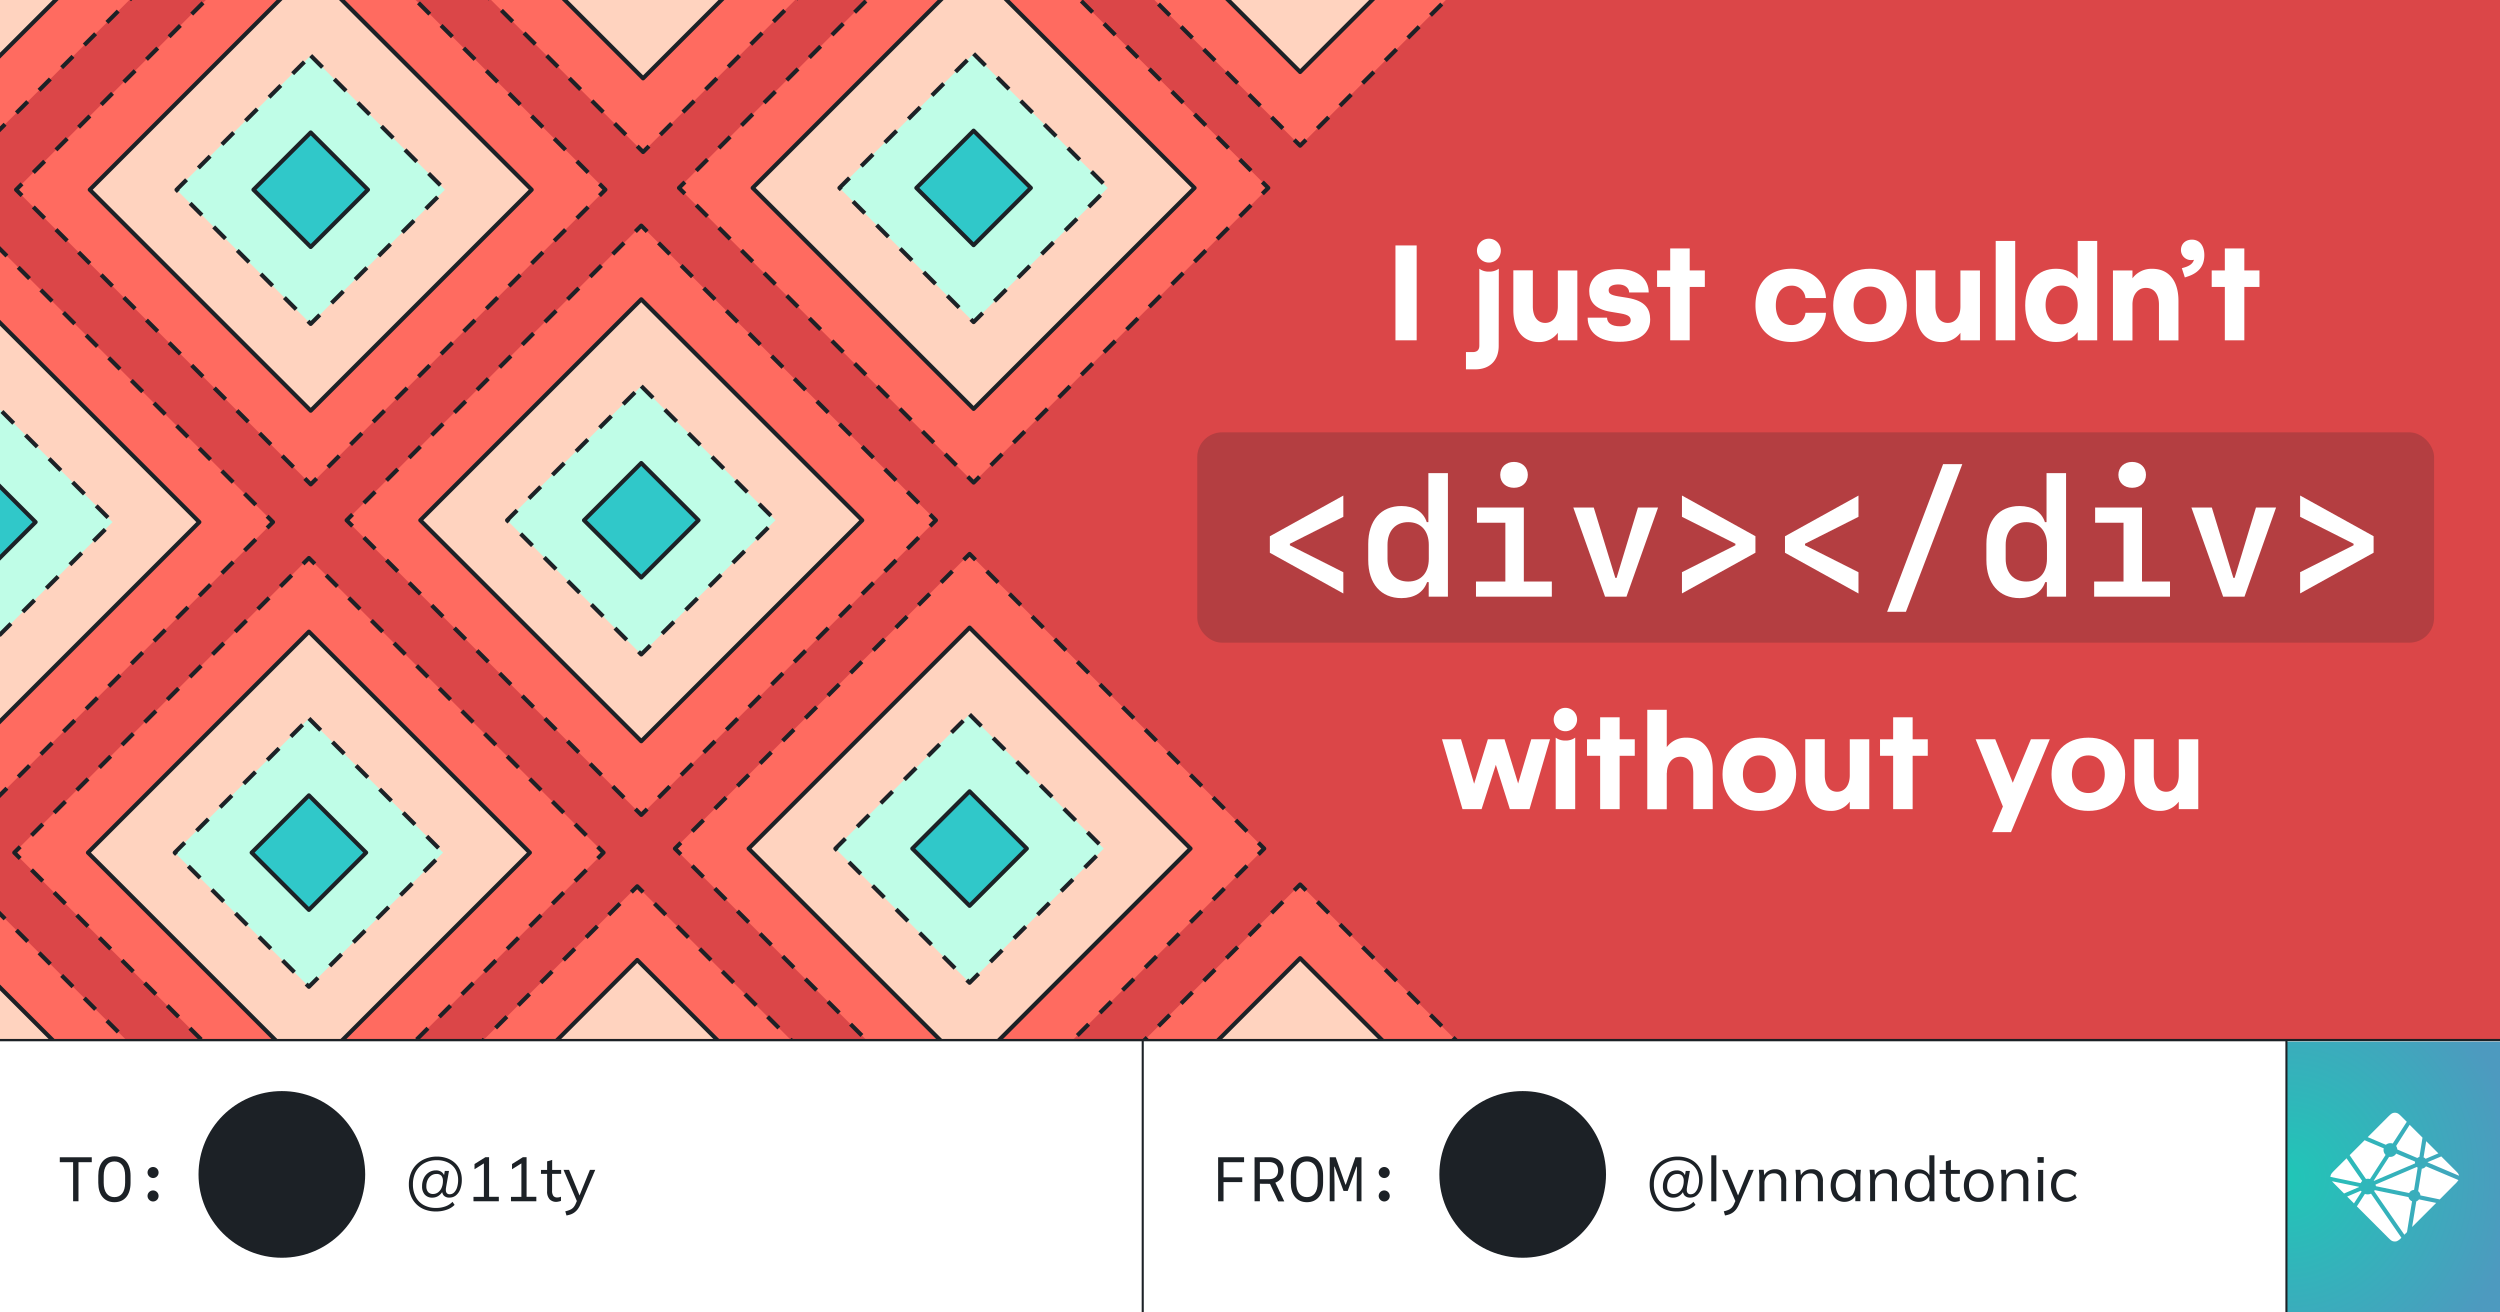 <svg xmlns="http://www.w3.org/2000/svg" xmlns:xlink="http://www.w3.org/1999/xlink" width="1200" height="630" viewBox="0 0 1200 630"><defs><clipPath id="a"><rect x="-1220" width="1200" height="498.72" fill="none"/></clipPath><clipPath id="b"><rect width="1200" height="498.72" fill="none"/></clipPath><radialGradient id="c" cx="1097.44" cy="565" r="111.35" gradientUnits="userSpaceOnUse"><stop offset="0" stop-color="#20c6b7"/><stop offset="1" stop-color="#4d9abf"/></radialGradient></defs><rect x="-2510.07" y="-89.85" width="6221.73" height="2273.11" fill="#a6a6a6"/><rect width="1200" height="498.72" fill="#db4648"/><g clip-path="url(#a)"><polygon points="-49.04 176.12 -15.52 156.76 18.01 176.12 -15.52 195.47 -49.04 176.12" fill="#ffdd73" stroke="#1c2126" stroke-linejoin="round" stroke-width="2"/><polygon points="18.01 176.12 18.01 214.83 -15.52 234.19 -15.52 195.47 18.01 176.12" fill="#b7790b" stroke="#1c2126" stroke-linejoin="round" stroke-width="2"/><polygon points="-49.04 60.09 -15.52 40.74 18.01 60.09 -15.52 79.45 -49.04 60.09" fill="#ffdd73" stroke="#1c2126" stroke-linejoin="round" stroke-width="2"/><polygon points="18.01 60.09 18.01 98.81 -15.52 118.16 -15.52 79.45 18.01 60.09" fill="#b7790b" stroke="#1c2126" stroke-linejoin="round" stroke-width="2"/><polygon points="18.01 -55.93 18.01 -17.21 -15.52 2.14 -15.52 -36.57 18.01 -55.93" fill="#b7790b" stroke="#1c2126" stroke-linejoin="round" stroke-width="2"/><polygon points="-49.04 291.91 -15.52 272.55 18.01 291.91 -15.52 311.26 -49.04 291.91" fill="#ffdd73" stroke="#1c2126" stroke-linejoin="round" stroke-width="2"/><polygon points="18.01 291.91 18.01 330.62 -15.52 349.98 -15.52 311.26 18.01 291.91" fill="#b7790b" stroke="#1c2126" stroke-linejoin="round" stroke-width="2"/><polygon points="-49.04 407.7 -15.52 388.34 18.01 407.7 -15.52 427.06 -49.04 407.7" fill="#ffdd73" stroke="#1c2126" stroke-linejoin="round" stroke-width="2"/><polygon points="18.01 407.7 18.01 446.41 -15.52 465.77 -15.52 427.06 18.01 407.7" fill="#b7790b" stroke="#1c2126" stroke-linejoin="round" stroke-width="2"/></g><g clip-path="url(#b)"><rect x="208.68" y="-168.46" width="200" height="200" transform="translate(138.82 198.22) rotate(-45)" fill="#ff6b60"/><polyline points="311.51 70.14 308.68 72.96 305.85 70.14" fill="none" stroke="#1c2126" stroke-linejoin="round" stroke-width="2"/><line x1="300.42" y1="64.7" x2="172.8" y2="-62.91" fill="none" stroke="#1c2126" stroke-linejoin="round" stroke-width="2" stroke-dasharray="7.68 7.68"/><line x1="441.84" y1="-60.2" x2="314.22" y2="67.42" fill="none" stroke="#1c2126" stroke-linejoin="round" stroke-width="2" stroke-dasharray="7.68 7.68"/><rect x="233.69" y="-143.45" width="149.98" height="149.98" transform="translate(42 -238.32) rotate(45)" fill="#ffd3bf" stroke="#1c2126" stroke-linejoin="round" stroke-width="2"/><rect x="367.34" y="-9.8" width="200" height="200" transform="translate(73.1 356.88) rotate(-45)" fill="#ff6b60"/><polyline points="470.17 228.79 467.34 231.62 464.51 228.79" fill="none" stroke="#1c2126" stroke-linejoin="round" stroke-width="2"/><line x1="459.08" y1="223.36" x2="331.46" y2="95.74" fill="none" stroke="#1c2126" stroke-linejoin="round" stroke-width="2" stroke-dasharray="7.68 7.68"/><polyline points="328.75 93.03 325.92 90.2 328.75 87.37" fill="none" stroke="#1c2126" stroke-linejoin="round" stroke-width="2"/><line x1="334.18" y1="81.94" x2="461.79" y2="-45.68" fill="none" stroke="#1c2126" stroke-linejoin="round" stroke-width="2" stroke-dasharray="7.68 7.68"/><line x1="475.6" y1="-42.96" x2="603.22" y2="84.66" fill="none" stroke="#1c2126" stroke-linejoin="round" stroke-width="2" stroke-dasharray="7.68 7.68"/><polyline points="605.93 87.37 608.76 90.2 605.93 93.03" fill="none" stroke="#1c2126" stroke-linejoin="round" stroke-width="2"/><line x1="600.5" y1="98.46" x2="472.88" y2="226.08" fill="none" stroke="#1c2126" stroke-linejoin="round" stroke-width="2" stroke-dasharray="7.68 7.68"/><rect x="392.35" y="15.21" width="149.98" height="149.98" transform="translate(200.66 -304.04) rotate(45)" fill="#ffd3bf" stroke="#1c2126" stroke-linejoin="round" stroke-width="2"/><rect x="421.8" y="44.66" width="91.07" height="91.07" transform="translate(200.66 -304.04) rotate(45)" fill="#bffde7" stroke="#1c2126" stroke-linejoin="round" stroke-width="2" stroke-dasharray="8"/><rect x="447.91" y="70.78" width="38.85" height="38.85" transform="translate(200.66 -304.04) rotate(45)" fill="#30c8c9" stroke="#1c2126" stroke-linejoin="round" stroke-width="2"/><rect x="524.06" y="-171.5" width="200" height="200" transform="translate(233.34 420.34) rotate(-45)" fill="#ff6b60"/><polyline points="626.89 67.1 624.06 69.92 621.23 67.1" fill="none" stroke="#1c2126" stroke-linejoin="round" stroke-width="2"/><line x1="615.8" y1="61.67" x2="488.18" y2="-65.95" fill="none" stroke="#1c2126" stroke-linejoin="round" stroke-width="2" stroke-dasharray="7.68 7.68"/><line x1="757.22" y1="-63.24" x2="629.6" y2="64.38" fill="none" stroke="#1c2126" stroke-linejoin="round" stroke-width="2" stroke-dasharray="7.68 7.68"/><rect x="549.07" y="-146.49" width="149.98" height="149.98" transform="translate(132.23 -462.22) rotate(45)" fill="#ffd3bf" stroke="#1c2126" stroke-linejoin="round" stroke-width="2"/><rect x="49.15" y="-8.93" width="200" height="200" transform="translate(-20.71 132.14) rotate(-45)" fill="#ff6b60"/><polyline points="151.98 229.66 149.15 232.49 146.32 229.66" fill="none" stroke="#1c2126" stroke-linejoin="round" stroke-width="2"/><line x1="140.89" y1="224.23" x2="13.27" y2="96.62" fill="none" stroke="#1c2126" stroke-linejoin="round" stroke-width="2" stroke-dasharray="7.68 7.68"/><polyline points="10.56 93.9 7.73 91.07 10.56 88.24" fill="none" stroke="#1c2126" stroke-linejoin="round" stroke-width="2"/><line x1="15.99" y1="82.81" x2="143.61" y2="-44.81" fill="none" stroke="#1c2126" stroke-linejoin="round" stroke-width="2" stroke-dasharray="7.68 7.68"/><line x1="157.41" y1="-42.09" x2="285.03" y2="85.53" fill="none" stroke="#1c2126" stroke-linejoin="round" stroke-width="2" stroke-dasharray="7.68 7.68"/><polyline points="287.74 88.24 290.57 91.07 287.74 93.9" fill="none" stroke="#1c2126" stroke-linejoin="round" stroke-width="2"/><line x1="282.31" y1="99.33" x2="154.69" y2="226.95" fill="none" stroke="#1c2126" stroke-linejoin="round" stroke-width="2" stroke-dasharray="7.68 7.68"/><rect x="74.16" y="16.08" width="149.98" height="149.98" transform="translate(108.08 -78.79) rotate(45)" fill="#ffd3bf" stroke="#1c2126" stroke-linejoin="round" stroke-width="2"/><rect x="103.61" y="45.54" width="91.07" height="91.07" transform="translate(108.08 -78.79) rotate(45)" fill="#bffde7" stroke="#1c2126" stroke-linejoin="round" stroke-width="2" stroke-dasharray="8"/><rect x="129.72" y="71.65" width="38.85" height="38.85" transform="translate(108.08 -78.79) rotate(45)" fill="#30c8c9" stroke="#1c2126" stroke-linejoin="round" stroke-width="2"/><rect x="-111.25" y="-168.09" width="200" height="200" transform="translate(44.85 -27.9) rotate(-45)" fill="#ff6b60"/><line x1="121.91" y1="-59.84" x2="-5.71" y2="67.78" fill="none" stroke="#1c2126" stroke-linejoin="round" stroke-width="2" stroke-dasharray="7.68 7.68"/><rect x="-86.24" y="-143.08" width="149.98" height="149.98" transform="translate(-51.45 -11.99) rotate(45)" fill="#ffd3bf" stroke="#1c2126" stroke-linejoin="round" stroke-width="2"/><rect x="207.81" y="149.73" width="200" height="200" transform="translate(-86.43 290.8) rotate(-45)" fill="#ff6b60"/><polyline points="310.64 388.32 307.81 391.15 304.98 388.32" fill="none" stroke="#1c2126" stroke-linejoin="round" stroke-width="2"/><line x1="299.55" y1="382.89" x2="171.93" y2="255.27" fill="none" stroke="#1c2126" stroke-linejoin="round" stroke-width="2" stroke-dasharray="7.68 7.68"/><polyline points="169.22 252.56 166.39 249.73 169.22 246.9" fill="none" stroke="#1c2126" stroke-linejoin="round" stroke-width="2"/><line x1="174.65" y1="241.47" x2="302.26" y2="113.85" fill="none" stroke="#1c2126" stroke-linejoin="round" stroke-width="2" stroke-dasharray="7.68 7.68"/><polyline points="304.98 111.14 307.81 108.31 310.64 111.14" fill="none" stroke="#1c2126" stroke-linejoin="round" stroke-width="2"/><line x1="316.07" y1="116.57" x2="443.69" y2="244.19" fill="none" stroke="#1c2126" stroke-linejoin="round" stroke-width="2" stroke-dasharray="7.68 7.68"/><polyline points="446.4 246.9 449.23 249.73 446.4 252.56" fill="none" stroke="#1c2126" stroke-linejoin="round" stroke-width="2"/><line x1="440.97" y1="257.99" x2="313.35" y2="385.61" fill="none" stroke="#1c2126" stroke-linejoin="round" stroke-width="2" stroke-dasharray="7.68 7.68"/><rect x="232.82" y="174.74" width="149.98" height="149.98" transform="translate(266.74 -144.51) rotate(45)" fill="#ffd3bf" stroke="#1c2126" stroke-linejoin="round" stroke-width="2"/><rect x="262.27" y="204.19" width="91.07" height="91.07" transform="translate(266.74 -144.51) rotate(45)" fill="#bffde7" stroke="#1c2126" stroke-linejoin="round" stroke-width="2" stroke-dasharray="8"/><rect x="288.38" y="230.31" width="38.85" height="38.85" transform="translate(266.74 -144.51) rotate(45)" fill="#30c8c9" stroke="#1c2126" stroke-linejoin="round" stroke-width="2"/><rect x="365.4" y="307.32" width="200" height="200" transform="translate(-151.71 448.39) rotate(-45)" fill="#ff6b60"/><polyline points="468.23 545.91 465.4 548.74 462.57 545.91" fill="none" stroke="#1c2126" stroke-linejoin="round" stroke-width="2"/><line x1="457.14" y1="540.48" x2="329.52" y2="412.87" fill="none" stroke="#1c2126" stroke-linejoin="round" stroke-width="2" stroke-dasharray="7.68 7.68"/><polyline points="326.81 410.15 323.98 407.32 326.81 404.49" fill="none" stroke="#1c2126" stroke-linejoin="round" stroke-width="2"/><line x1="332.24" y1="399.06" x2="459.86" y2="271.44" fill="none" stroke="#1c2126" stroke-linejoin="round" stroke-width="2" stroke-dasharray="7.68 7.68"/><polyline points="462.57 268.73 465.4 265.9 468.23 268.73" fill="none" stroke="#1c2126" stroke-linejoin="round" stroke-width="2"/><line x1="473.66" y1="274.16" x2="601.28" y2="401.78" fill="none" stroke="#1c2126" stroke-linejoin="round" stroke-width="2" stroke-dasharray="7.68 7.68"/><polyline points="603.99 404.49 606.82 407.32 603.99 410.15" fill="none" stroke="#1c2126" stroke-linejoin="round" stroke-width="2"/><line x1="598.56" y1="415.58" x2="470.94" y2="543.2" fill="none" stroke="#1c2126" stroke-linejoin="round" stroke-width="2" stroke-dasharray="7.68 7.68"/><rect x="390.41" y="332.33" width="149.98" height="149.98" transform="translate(424.33 -209.79) rotate(45)" fill="#ffd3bf" stroke="#1c2126" stroke-linejoin="round" stroke-width="2"/><rect x="419.86" y="361.79" width="91.07" height="91.07" transform="translate(424.33 -209.79) rotate(45)" fill="#bffde7" stroke="#1c2126" stroke-linejoin="round" stroke-width="2" stroke-dasharray="8"/><rect x="445.97" y="387.9" width="38.85" height="38.85" transform="translate(424.33 -209.79) rotate(45)" fill="#30c8c9" stroke="#1c2126" stroke-linejoin="round" stroke-width="2"/><rect x="524.06" y="465.98" width="200" height="200" transform="translate(-217.43 607.05) rotate(-45)" fill="#ff6b60"/><line x1="615.8" y1="699.14" x2="488.18" y2="571.53" fill="none" stroke="#1c2126" stroke-linejoin="round" stroke-width="2" stroke-dasharray="7.68 7.68"/><polyline points="485.47 568.81 482.64 565.98 485.47 563.15" fill="none" stroke="#1c2126" stroke-linejoin="round" stroke-width="2"/><line x1="490.9" y1="557.72" x2="618.52" y2="430.1" fill="none" stroke="#1c2126" stroke-linejoin="round" stroke-width="2" stroke-dasharray="7.68 7.68"/><polyline points="621.23 427.39 624.06 424.56 626.89 427.39" fill="none" stroke="#1c2126" stroke-linejoin="round" stroke-width="2"/><line x1="632.32" y1="432.82" x2="759.94" y2="560.44" fill="none" stroke="#1c2126" stroke-linejoin="round" stroke-width="2" stroke-dasharray="7.68 7.68"/><polyline points="762.65 563.15 765.48 565.98 762.65 568.81" fill="none" stroke="#1c2126" stroke-linejoin="round" stroke-width="2"/><line x1="757.22" y1="574.24" x2="629.6" y2="701.86" fill="none" stroke="#1c2126" stroke-linejoin="round" stroke-width="2" stroke-dasharray="7.68 7.68"/><rect x="549.07" y="490.99" width="149.98" height="149.98" transform="translate(582.99 -275.5) rotate(45)" fill="#ffd3bf" stroke="#1c2126" stroke-linejoin="round" stroke-width="2"/><rect x="578.52" y="520.45" width="91.07" height="91.07" transform="translate(582.99 -275.5) rotate(45)" fill="#bffde7" stroke="#1c2126" stroke-linejoin="round" stroke-width="2" stroke-dasharray="8"/><rect x="604.63" y="546.56" width="38.85" height="38.85" transform="translate(582.99 -275.5) rotate(45)" fill="#30c8c9" stroke="#1c2126" stroke-linejoin="round" stroke-width="2"/><rect x="-110.38" y="150.6" width="200" height="200" transform="translate(-180.24 66.06) rotate(-45)" fill="#ff6b60"/><line x1="-2.12" y1="117.44" x2="125.5" y2="245.06" fill="none" stroke="#1c2126" stroke-linejoin="round" stroke-width="2" stroke-dasharray="7.68 7.68"/><polyline points="128.21 247.77 131.04 250.6 128.21 253.43" fill="none" stroke="#1c2126" stroke-linejoin="round" stroke-width="2"/><line x1="122.78" y1="258.86" x2="-4.84" y2="386.48" fill="none" stroke="#1c2126" stroke-linejoin="round" stroke-width="2" stroke-dasharray="7.68 7.68"/><rect x="-85.37" y="175.61" width="149.98" height="149.98" transform="translate(174.16 80.74) rotate(45)" fill="#ffd3bf" stroke="#1c2126" stroke-linejoin="round" stroke-width="2"/><rect x="-55.92" y="205.07" width="91.07" height="91.07" transform="translate(174.16 80.74) rotate(45)" fill="#bffde7" stroke="#1c2126" stroke-linejoin="round" stroke-width="2" stroke-dasharray="8"/><rect x="-29.81" y="231.18" width="38.85" height="38.85" transform="translate(174.16 80.74) rotate(45)" fill="#30c8c9" stroke="#1c2126" stroke-linejoin="round" stroke-width="2"/><rect x="48.28" y="309.26" width="200" height="200" transform="translate(-245.96 224.72) rotate(-45)" fill="#ff6b60"/><polyline points="151.11 547.85 148.28 550.68 145.45 547.85" fill="none" stroke="#1c2126" stroke-linejoin="round" stroke-width="2"/><line x1="140.02" y1="542.42" x2="12.4" y2="414.8" fill="none" stroke="#1c2126" stroke-linejoin="round" stroke-width="2" stroke-dasharray="7.68 7.68"/><polyline points="9.69 412.09 6.86 409.26 9.69 406.43" fill="none" stroke="#1c2126" stroke-linejoin="round" stroke-width="2"/><line x1="15.12" y1="401" x2="142.73" y2="273.38" fill="none" stroke="#1c2126" stroke-linejoin="round" stroke-width="2" stroke-dasharray="7.68 7.68"/><polyline points="145.45 270.67 148.28 267.84 151.11 270.67" fill="none" stroke="#1c2126" stroke-linejoin="round" stroke-width="2"/><line x1="156.54" y1="276.1" x2="284.16" y2="403.72" fill="none" stroke="#1c2126" stroke-linejoin="round" stroke-width="2" stroke-dasharray="7.68 7.68"/><polyline points="286.87 406.43 289.7 409.26 286.87 412.09" fill="none" stroke="#1c2126" stroke-linejoin="round" stroke-width="2"/><line x1="281.44" y1="417.52" x2="153.82" y2="545.14" fill="none" stroke="#1c2126" stroke-linejoin="round" stroke-width="2" stroke-dasharray="7.68 7.68"/><rect x="73.29" y="334.27" width="149.98" height="149.98" transform="translate(332.82 15.02) rotate(45)" fill="#ffd3bf" stroke="#1c2126" stroke-linejoin="round" stroke-width="2"/><rect x="102.74" y="363.72" width="91.07" height="91.07" transform="translate(332.82 15.02) rotate(45)" fill="#bffde7" stroke="#1c2126" stroke-linejoin="round" stroke-width="2" stroke-dasharray="8"/><rect x="128.85" y="389.84" width="38.85" height="38.85" transform="translate(332.82 15.02) rotate(45)" fill="#30c8c9" stroke="#1c2126" stroke-linejoin="round" stroke-width="2"/><rect x="-111.25" y="468.79" width="200" height="200" transform="translate(-405.49 158.64) rotate(-45)" fill="#ff6b60"/><line x1="-2.99" y1="435.63" x2="124.63" y2="563.25" fill="none" stroke="#1c2126" stroke-linejoin="round" stroke-width="2" stroke-dasharray="7.68 7.68"/><polyline points="127.34 565.96 130.17 568.79 127.34 571.62" fill="none" stroke="#1c2126" stroke-linejoin="round" stroke-width="2"/><line x1="121.91" y1="577.05" x2="-5.71" y2="704.67" fill="none" stroke="#1c2126" stroke-linejoin="round" stroke-width="2" stroke-dasharray="7.68 7.68"/><rect x="-86.24" y="493.8" width="149.98" height="149.98" transform="translate(398.9 174.55) rotate(45)" fill="#ffd3bf" stroke="#1c2126" stroke-linejoin="round" stroke-width="2"/><rect x="-56.79" y="523.25" width="91.07" height="91.07" transform="translate(398.9 174.55) rotate(45)" fill="#bffde7" stroke="#1c2126" stroke-linejoin="round" stroke-width="2" stroke-dasharray="8"/><rect x="-30.68" y="549.37" width="38.85" height="38.85" transform="translate(398.9 174.55) rotate(45)" fill="#30c8c9" stroke="#1c2126" stroke-linejoin="round" stroke-width="2"/><rect x="205.87" y="466.85" width="200" height="200" transform="translate(-311.24 382.31) rotate(-45)" fill="#ff6b60"/><line x1="297.61" y1="700.01" x2="169.99" y2="572.4" fill="none" stroke="#1c2126" stroke-linejoin="round" stroke-width="2" stroke-dasharray="7.68 7.68"/><polyline points="167.28 569.68 164.45 566.85 167.28 564.02" fill="none" stroke="#1c2126" stroke-linejoin="round" stroke-width="2"/><line x1="172.71" y1="558.59" x2="300.33" y2="430.97" fill="none" stroke="#1c2126" stroke-linejoin="round" stroke-width="2" stroke-dasharray="7.68 7.68"/><polyline points="303.04 428.26 305.87 425.43 308.7 428.26" fill="none" stroke="#1c2126" stroke-linejoin="round" stroke-width="2"/><line x1="314.13" y1="433.69" x2="441.75" y2="561.31" fill="none" stroke="#1c2126" stroke-linejoin="round" stroke-width="2" stroke-dasharray="7.68 7.68"/><polyline points="444.46 564.02 447.29 566.85 444.46 569.68" fill="none" stroke="#1c2126" stroke-linejoin="round" stroke-width="2"/><line x1="439.03" y1="575.11" x2="311.41" y2="702.73" fill="none" stroke="#1c2126" stroke-linejoin="round" stroke-width="2" stroke-dasharray="7.68 7.68"/><rect x="230.88" y="491.86" width="149.98" height="149.98" transform="translate(490.41 -50.26) rotate(45)" fill="#ffd3bf" stroke="#1c2126" stroke-linejoin="round" stroke-width="2"/><rect x="260.33" y="521.32" width="91.07" height="91.07" transform="translate(490.41 -50.26) rotate(45)" fill="#bffde7" stroke="#1c2126" stroke-linejoin="round" stroke-width="2" stroke-dasharray="8"/><rect x="286.44" y="547.43" width="38.85" height="38.85" transform="translate(490.41 -50.26) rotate(45)" fill="#30c8c9" stroke="#1c2126" stroke-linejoin="round" stroke-width="2"/><rect x="364.53" y="625.51" width="200" height="200" transform="translate(-376.96 540.97) rotate(-45)" fill="#ff6b60"/><line x1="331.37" y1="717.25" x2="458.99" y2="589.63" fill="none" stroke="#1c2126" stroke-linejoin="round" stroke-width="2" stroke-dasharray="7.68 7.68"/><polyline points="461.7 586.92 464.53 584.09 467.36 586.92" fill="none" stroke="#1c2126" stroke-linejoin="round" stroke-width="2"/><line x1="472.79" y1="592.35" x2="600.41" y2="719.97" fill="none" stroke="#1c2126" stroke-linejoin="round" stroke-width="2" stroke-dasharray="7.68 7.68"/><rect x="389.54" y="650.52" width="149.98" height="149.98" transform="translate(649.07 -115.97) rotate(45)" fill="#ffd3bf" stroke="#1c2126" stroke-linejoin="round" stroke-width="2"/><rect x="46.34" y="626.38" width="200" height="200" transform="translate(-470.77 316.23) rotate(-45)" fill="#ff6b60"/><line x1="13.18" y1="718.12" x2="140.8" y2="590.5" fill="none" stroke="#1c2126" stroke-linejoin="round" stroke-width="2" stroke-dasharray="7.68 7.68"/><polyline points="143.51 587.79 146.34 584.96 149.17 587.79" fill="none" stroke="#1c2126" stroke-linejoin="round" stroke-width="2"/><line x1="154.6" y1="593.22" x2="282.22" y2="720.84" fill="none" stroke="#1c2126" stroke-linejoin="round" stroke-width="2" stroke-dasharray="7.68 7.68"/><rect x="71.35" y="651.39" width="149.98" height="149.98" transform="translate(556.49 109.27) rotate(45)" fill="#ffd3bf" stroke="#1c2126" stroke-linejoin="round" stroke-width="2"/><rect x="683.89" y="625.82" width="200" height="200" transform="translate(-283.63 766.88) rotate(-45)" fill="#ff6b60"/><line x1="650.73" y1="717.56" x2="778.35" y2="589.94" fill="none" stroke="#1c2126" stroke-linejoin="round" stroke-width="2" stroke-dasharray="7.68 7.68"/><polyline points="781.07 587.22 783.89 584.39 786.72 587.22" fill="none" stroke="#1c2126" stroke-linejoin="round" stroke-width="2"/><line x1="792.15" y1="592.65" x2="919.77" y2="720.27" fill="none" stroke="#1c2126" stroke-linejoin="round" stroke-width="2" stroke-dasharray="7.68 7.68"/><rect x="708.9" y="650.83" width="149.98" height="149.98" transform="translate(742.83 -341.71) rotate(45)" fill="#ffd3bf" stroke="#1c2126" stroke-linejoin="round" stroke-width="2"/></g><path d="M680,117.81v45.54H669.82V117.81Z" fill="#fff"/><path d="M710.08,129a7.56,7.56,0,0,0,4.62,1.38,7.94,7.94,0,0,0,4.74-1.38l-.06,37c0,7-4.26,11.28-11.22,11.28h-4.5V169h3.24c2.16,0,3.18-1.08,3.18-3.12Zm10.32-8.7a5.73,5.73,0,1,1-11.46,0,5.73,5.73,0,1,1,11.46,0Z" fill="#fff"/><path d="M757.12,129.81v33.54h-9.36v-3.6a11,11,0,0,1-9.18,4.44c-7.38,0-12.18-5.52-12.18-15.42v-19h9.36V147c0,5.1,2.34,8,5.94,8s6.06-3.06,6.06-7.92V129.81Z" fill="#fff"/><path d="M791.38,140.37H782c-.06-2.16-2-3.84-5.16-3.84s-4.68,1.14-4.68,2.7.72,2.34,4.5,3l4.5.72c8.64,1.44,10.92,5.34,10.92,10.44,0,6.54-5.22,10.68-14.7,10.68-10.2,0-15.3-4.86-15.3-11.58h9.3c.06,2.46,2,4.14,6.36,4.14,3.3,0,5-1.14,5-2.82s-1-2.7-4.86-3.36l-4.68-.78c-7.92-1.26-10.38-5.22-10.38-10,0-5.94,4.86-10.5,14.16-10.5S791.38,134,791.38,140.37Z" fill="#fff"/><path d="M818.32,137.73h-7.26v25.62H801.7V137.73h-6.3v-7.92h6.3V119.25h9.36v10.56h7.26Z" fill="#fff"/><path d="M876.46,143.07h-9.84a6.46,6.46,0,0,0-6.72-5.94c-4.44,0-7.5,3.42-7.5,9.48s3.06,9.42,7.5,9.42a6.45,6.45,0,0,0,6.72-5.88h9.84c-.25,7.8-6.9,14-16.56,14-10.8,0-17.28-7-17.28-17.58S849.1,129,859.9,129C869.56,129,876.21,135.21,876.46,143.07Z" fill="#fff"/><path d="M915.28,146.61c0,10-6.42,17.58-17.64,17.58s-17.7-7.56-17.7-17.58S886.36,129,897.64,129,915.28,136.59,915.28,146.61Zm-25.56,0c0,5.52,3.06,9.06,7.92,9.06s7.86-3.54,7.86-9.06-3-9.06-7.86-9.06S889.72,141.09,889.72,146.61Z" fill="#fff"/><path d="M950.38,129.81v33.54H941v-3.6a11,11,0,0,1-9.18,4.44c-7.38,0-12.18-5.52-12.18-15.42v-19H929V147c0,5.1,2.34,8,5.94,8S941,152,941,147.09V129.81Z" fill="#fff"/><path d="M967.3,115.65v47.7h-9.36v-47.7Z" fill="#fff"/><path d="M1006.66,115.65v47.7H997.3v-4c-2.22,3-5.7,4.8-10.38,4.8-8.7,0-14.82-6.24-14.82-17.58S978.22,129,986.92,129c4.68,0,8.16,1.8,10.38,4.74V115.65Zm-9.36,30.72c0-5.94-3.12-9.3-7.68-9.3s-7.74,3.42-7.74,9.3,3.24,9.3,7.74,9.3S997.3,152.31,997.3,146.37Z" fill="#fff"/><path d="M1045.66,144.39v19h-9.36V146.19c0-5.16-2.46-8-6.24-8s-6.48,3.12-6.48,8v17.22h-9.36V129.81h9.36v3.78a11.34,11.34,0,0,1,9.54-4.56C1040.74,129,1045.66,134.49,1045.66,144.39Z" fill="#fff"/><path d="M1058.08,122.49c0,4.86-2.46,8.46-8.1,10.26l-1.26.42-1.44-4.44,1.26-.36c2.64-.78,4-1.92,4.56-3.66a6.65,6.65,0,0,1-1.14.12,4.82,4.82,0,0,1-5.1-4.8c0-2.88,2.1-5,5.28-5C1055.86,115.05,1058.08,118,1058.08,122.49Z" fill="#fff"/><path d="M1084.54,137.73h-7.26v25.62h-9.36V137.73h-6.3v-7.92h6.3V119.25h9.36v10.56h7.26Z" fill="#fff"/><rect x="574.68" y="207.52" width="593.68" height="100.97" rx="11.89" fill="#1c2126" opacity="0.2"/><path d="M619.14,261v.74l25.66,12.93v10.2l-35.27-19.54v-7.93l35.27-19.53v10.2Z" fill="#fff"/><path d="M656.75,268.79v-7.62c0-11.36,6.1-18.28,15.9-18.28,6.17,0,10.59,2.78,12.19,7.74h.78V227.11H695v59.3h-9.22v-7H685c-1.8,5-6.14,7.69-12.35,7.69C662.85,287.07,656.75,280.2,656.75,268.79Zm29.07-.55v-6.68c0-6.75-3.79-10.93-9.89-10.93S666,254.85,666,261.56v6.68c0,6.72,3.79,10.9,9.92,10.9S685.82,275,685.82,268.24Z" fill="#fff"/><path d="M708.47,286.41v-7.27h14.1V250.9H708.94v-7.27h22.5v35.51h13.44v7.27Zm11.64-58.48c0-3.67,2.74-6.21,6.6-6.21s6.65,2.54,6.65,6.21-2.74,6.21-6.65,6.21S720.11,231.6,720.11,227.93Z" fill="#fff"/><path d="M765,243.63l10.35,33.75h.62l10.24-33.75h9.65l-15.16,42.78H770.43l-15.24-42.78Z" fill="#fff"/><path d="M807.34,237.85l35.27,19.53v7.93l-35.27,19.54v-10.2L833,261.72V261l-25.66-12.93Z" fill="#fff"/><path d="M866.4,261v.74l25.67,12.93v10.2l-35.28-19.54v-7.93l35.28-19.53v10.2Z" fill="#fff"/><path d="M905.82,293.67l26.87-70.9h9.22l-27.07,70.9Z" fill="#fff"/><path d="M953.47,268.79v-7.62c0-11.36,6.1-18.28,15.9-18.28,6.17,0,10.59,2.78,12.19,7.74h.78V227.11h9.37v59.3H982.5v-7h-.79c-1.79,5-6.13,7.69-12.34,7.69C959.57,287.07,953.47,280.2,953.47,268.79Zm29.07-.55v-6.68c0-6.75-3.79-10.93-9.89-10.93s-9.92,4.22-9.92,10.93v6.68c0,6.72,3.79,10.9,9.92,10.9S982.54,275,982.54,268.24Z" fill="#fff"/><path d="M1005.19,286.41v-7.27h14.1V250.9h-13.63v-7.27h22.5v35.51h13.44v7.27Zm11.64-58.48c0-3.67,2.74-6.21,6.6-6.21s6.64,2.54,6.64,6.21-2.73,6.21-6.64,6.21S1016.83,231.6,1016.83,227.93Z" fill="#fff"/><path d="M1061.68,243.63,1072,277.38h.62l10.24-33.75h9.65l-15.16,42.78h-10.24l-15.23-42.78Z" fill="#fff"/><path d="M1104.06,237.85l35.27,19.53v7.93l-35.27,19.54v-10.2l25.66-12.93V261l-25.66-12.93Z" fill="#fff"/><path d="M744,354.86l-9.84,33.53h-9.42L718,367.1l-6.84,21.29H702l-9.84-33.53h9.12l6.3,21.35,6.59-21.35h8l6.53,21.23,6.3-21.23Z" fill="#fff"/><path d="M757,345.38a5.61,5.61,0,1,1-11.22,0,5.61,5.61,0,1,1,11.22,0Zm-.9,8.7v34.31h-9.36V354.08a7.62,7.62,0,0,0,4.68,1.38A7.49,7.49,0,0,0,756.07,354.08Z" fill="#fff"/><path d="M784.69,362.78h-7.26v25.61h-9.36V362.78h-6.3v-7.92h6.3V344.3h9.36v10.56h7.26Z" fill="#fff"/><path d="M822.12,369.44v18.95h-9.35V371.24c0-5.16-2.46-8-6.24-8s-6.42,3.12-6.42,8l-.06-.42v17.64h-9.36V340.7h9.36v17.94a11.26,11.26,0,0,1,9.54-4.56C817.21,354.08,822.12,359.54,822.12,369.44Z" fill="#fff"/><path d="M862.15,371.66c0,10-6.42,17.57-17.64,17.57s-17.7-7.56-17.7-17.57,6.42-17.58,17.7-17.58S862.15,361.64,862.15,371.66Zm-25.56,0c0,5.51,3.06,9,7.92,9s7.86-3.54,7.86-9-3-9.06-7.86-9.06S836.59,366.14,836.59,371.66Z" fill="#fff"/><path d="M897.25,354.86v33.53h-9.36v-3.6a11,11,0,0,1-9.18,4.44c-7.38,0-12.18-5.52-12.18-15.41v-19h9.36v17.22c0,5.09,2.34,8,5.94,8s6.06-3.05,6.06-7.92V354.86Z" fill="#fff"/><path d="M925.33,362.78h-7.26v25.61h-9.36V362.78h-6.3v-7.92h6.3V344.3h9.36v10.56h7.26Z" fill="#fff"/><path d="M983.89,354.86l-18.6,44.57h-9.06l5.16-12.3-13.08-32.27h9.42l8.4,20.88,8.7-20.88Z" fill="#fff"/><path d="M1020.07,371.66c0,10-6.42,17.57-17.64,17.57s-17.7-7.56-17.7-17.57,6.42-17.58,17.7-17.58S1020.07,361.64,1020.07,371.66Zm-25.56,0c0,5.51,3.06,9,7.92,9s7.86-3.54,7.86-9-3-9.06-7.86-9.06S994.51,366.14,994.51,371.66Z" fill="#fff"/><path d="M1055.17,354.86v33.53h-9.36v-3.6a11,11,0,0,1-9.18,4.44c-7.38,0-12.18-5.52-12.18-15.41v-19h9.36v17.22c0,5.09,2.34,8,5.94,8s6.06-3.05,6.06-7.92V354.86Z" fill="#fff"/><rect y="500" width="1200" height="130" fill="#fff"/><rect x="1097.49" y="500" width="102.51" height="130" fill="url(#c)"/><line y1="499.19" x2="1200" y2="499.19" fill="none" stroke="#1c2126" stroke-miterlimit="10"/><line x1="1097.49" y1="498.72" x2="1097.49" y2="630" fill="none" stroke="#1c2126" stroke-miterlimit="10"/><path d="M35.09,576.62V557.86H28.7v-2.38H44.05v2.38H37.67v18.76Z" fill="#1c2126"/><path d="M54.92,577.06c-4.8,0-7.75-3.46-7.75-9.3v-3.41c0-5.85,2.95-9.31,7.75-9.31s7.75,3.46,7.75,9.31v3.41C62.67,573.6,59.73,577.06,54.92,577.06Zm5.14-9.31v-3.39c0-4.41-1.93-6.87-5.14-6.87s-5.14,2.46-5.14,6.87v3.39c0,4.4,1.93,6.87,5.14,6.87S60.06,572.15,60.06,567.75Z" fill="#1c2126"/><path d="M70.82,562.75a2.65,2.65,0,1,1,2.65,2.71A2.7,2.7,0,0,1,70.82,562.75Zm0,11.25a2.65,2.65,0,1,1,2.65,2.71A2.69,2.69,0,0,1,70.82,574Z" fill="#1c2126"/><path d="M209.27,581.51a14.89,14.89,0,0,1-5.34-.91,11.41,11.41,0,0,1-6.75-6.75,14.91,14.91,0,0,1-.93-5.39,14.58,14.58,0,0,1,1-5.4,11.83,11.83,0,0,1,2.76-4.18,12.58,12.58,0,0,1,4.26-2.72,14.82,14.82,0,0,1,5.43-1,14.26,14.26,0,0,1,4.87.8,11,11,0,0,1,3.8,2.26,9.83,9.83,0,0,1,2.44,3.51,11.69,11.69,0,0,1,.86,4.56,12.33,12.33,0,0,1-.75,4.5,6.89,6.89,0,0,1-2.07,3,4.86,4.86,0,0,1-3.12,1.05,3.48,3.48,0,0,1-2.73-1,3.58,3.58,0,0,1-.78-2.81l.54.15a6.19,6.19,0,0,1-2.18,2.75,5.2,5.2,0,0,1-3,.94,4.69,4.69,0,0,1-3.68-1.45,5.79,5.79,0,0,1-1.3-4,8.75,8.75,0,0,1,.85-3.94,6.69,6.69,0,0,1,2.36-2.7,6.14,6.14,0,0,1,3.42-1,4.45,4.45,0,0,1,2.77.81,3.8,3.8,0,0,1,1.4,2.28H213l.51-2.82h2l-1.38,7.77c0,.26-.08.51-.11.75s0,.46,0,.66a2.16,2.16,0,0,0,.46,1.5,1.81,1.81,0,0,0,1.4.51,2.93,2.93,0,0,0,2.1-.87,5.81,5.81,0,0,0,1.41-2.41,11.59,11.59,0,0,0,.51-3.62,10.11,10.11,0,0,0-.72-3.9,8.21,8.21,0,0,0-2.07-3,9.34,9.34,0,0,0-3.23-1.89,12.51,12.51,0,0,0-4.18-.66,12.93,12.93,0,0,0-4.73.83,10.42,10.42,0,0,0-3.63,2.34,10.18,10.18,0,0,0-2.32,3.64,13.24,13.24,0,0,0-.81,4.74,12.85,12.85,0,0,0,1.35,6.09,9.3,9.3,0,0,0,3.86,3.92,12.09,12.09,0,0,0,5.89,1.36,12.82,12.82,0,0,0,4.53-.76,8.71,8.71,0,0,0,3.36-2.18l1,1.47a9.5,9.5,0,0,1-3.8,2.34A15.33,15.33,0,0,1,209.27,581.51Zm-1.44-8.4a4,4,0,0,0,2.46-.79,5.3,5.3,0,0,0,1.69-2.21,8,8,0,0,0,.62-3.21,3.73,3.73,0,0,0-.75-2.55,3,3,0,0,0-2.37-.84,4.29,4.29,0,0,0-2.48.75,5.1,5.1,0,0,0-1.72,2.07,7,7,0,0,0-.63,3.06,4.12,4.12,0,0,0,.82,2.76A3,3,0,0,0,207.83,573.11Z" fill="#1c2126"/><path d="M227.27,576.62v-2.13h5V557.6h1.32l-5.82,3.63v-2.49l5.19-3.27h1.8v19h4.68v2.13Z" fill="#1c2126"/><path d="M245.27,576.62v-2.13h5V557.6h1.32l-5.82,3.63v-2.49l5.19-3.27h1.8v19h4.68v2.13Z" fill="#1c2126"/><path d="M267.17,576.89a4.37,4.37,0,0,1-3.39-1.27,5.55,5.55,0,0,1-1.17-3.86v-8.31h-2.94v-1.89h2.94v-4.11l2.43-.69v4.8h4.32v1.89H265v8a4.16,4.16,0,0,0,.61,2.57,2.23,2.23,0,0,0,1.85.76,4.52,4.52,0,0,0,1-.1,5.14,5.14,0,0,0,.81-.26v2a4.69,4.69,0,0,1-1,.29A6.46,6.46,0,0,1,267.17,576.89Z" fill="#1c2126"/><path d="M271.91,583.43l-.57-2a12.5,12.5,0,0,0,2.35-.76,4.67,4.67,0,0,0,1.58-1.16,6.51,6.51,0,0,0,1.08-1.8l.78-1.77-.06,1-6.57-15.39h2.64l5.43,13.23h-.78l5.37-13.23h2.55l-7,16.32a11.58,11.58,0,0,1-1.32,2.42,7.58,7.58,0,0,1-1.55,1.59,7,7,0,0,1-1.81,1A13.08,13.08,0,0,1,271.91,583.43Z" fill="#1c2126"/><circle cx="135.29" cy="563.72" r="40" fill="#1c2126"/><path d="M1163.33,555.54h0l0,0a.19.19,0,0,1,0-.15l1.25-7.62,5.84,5.85-6.08,2.58h-.08l0,0A2.57,2.57,0,0,0,1163.33,555.54Zm8.48-.46,6.25,6.25c1.3,1.3,2,1.95,2.19,2.7l.09.33L1165.4,558h0c-.06,0-.12,0-.12-.11s.07-.1.13-.12h0Zm8.27,11.29a11.28,11.28,0,0,1-2,2.3l-7,7.05-9.12-1.9h0c-.09,0-.17,0-.17-.1a2.75,2.75,0,0,0-1.06-1.93s0-.09,0-.14v0l1.71-10.52v0c0-.08,0-.17.1-.17a2.81,2.81,0,0,0,1.87-1.07.1.1,0,0,1,0,0,.22.22,0,0,1,.17,0l15.56,6.58Zm-10.68,11-11.59,11.58,2-12.19h0a.09.09,0,0,1,0-.05s0,0,.09-.07h0a2.88,2.88,0,0,0,1.12-.83.25.25,0,0,1,.15-.1h0l8.16,1.68Zm-14,14-1.31,1.3-14.44-20.87,0,0a.18.18,0,0,1,0-.1s0,0,0-.06v0a2.12,2.12,0,0,0,.12-.2l0-.06h0a.27.27,0,0,1,.08-.1.17.17,0,0,1,.12,0l16,3.3a.18.18,0,0,1,.12.05.09.09,0,0,1,0,.07,2.81,2.81,0,0,0,1.66,1.89s0,.08,0,.13l0,.07C1157.55,578,1155.82,588.53,1155.36,591.38Zm-2.73,2.72a6.1,6.1,0,0,1-2.17,1.67,3.24,3.24,0,0,1-2,0c-.75-.24-1.4-.89-2.7-2.19l-14.5-14.5,3.79-5.88a.2.2,0,0,1,.06-.07.16.16,0,0,1,.15,0A3.93,3.93,0,0,0,1138,573s.09,0,.12,0l0,0,14.51,21.06Zm-22.72-16.42-3.32-3.33,6.57-2.8h0s.09.05.11.1l.21.3,0,0a.09.09,0,0,1,0,.08l-3.63,5.63Zm-4.8-4.8-4.21-4.21c-.71-.71-1.23-1.23-1.59-1.68l12.8,2.65h0c.08,0,.17,0,.17.1s-.1.12-.18.15l0,0Zm-6.54-8a3.54,3.54,0,0,1,.15-.8c.24-.75.89-1.4,2.18-2.7l5.39-5.39q3.72,5.4,7.46,10.78c0,.06.09.13,0,.18a4.35,4.35,0,0,0-.63.85.28.28,0,0,1-.09.1H1133l-14.43-3Zm9.16-10.33,7.24-7.24c.68.3,3.16,1.34,5.38,2.28l3.68,1.56a.17.17,0,0,1,.11.09.12.12,0,0,1,0,.1,3.22,3.22,0,0,0,.85,2.94s0,.12,0,.18l0,0-7.35,11.38a.31.31,0,0,1-.07.09.22.22,0,0,1-.14,0,3.2,3.2,0,0,0-.87-.12,5.05,5.05,0,0,0-.84.1h0s-.06,0-.08,0a.3.3,0,0,1-.08-.08l-7.75-11.31Zm8.71-8.7,9.37-9.38c1.3-1.3,2-1.95,2.7-2.19a3.24,3.24,0,0,1,2,0c.75.24,1.4.89,2.7,2.19l2,2-6.67,10.33-.07.08a.22.22,0,0,1-.14,0,3.39,3.39,0,0,0-3.1.59s-.11,0-.16,0C1144.18,549.07,1137.41,546.21,1136.44,545.8Zm20.16-5.93,6.16,6.15-1.48,9.19v0a.14.14,0,0,1,0,.06s0,0-.08.05a2.8,2.8,0,0,0-.88.44l0,0a.1.1,0,0,1-.07,0s0,0-.07,0l-9.38-4h0c-.06,0-.13-.05-.13-.12a3.39,3.39,0,0,0-.5-1.47c0-.08-.09-.15,0-.23Zm-6.34,13.88,8.8,3.72a.19.19,0,0,1,.12.09.17.17,0,0,1,0,.1,1.79,1.79,0,0,0,0,.42v.25c0,.06-.06.08-.12.11h0l-19.58,8.35a.11.11,0,0,1-.09,0s0-.12,0-.18l0,0,7.23-11.19v0c0-.07.09-.15.17-.15l.07,0a3.75,3.75,0,0,0,.45,0,3.25,3.25,0,0,0,2.73-1.45l0-.06A.15.15,0,0,1,1150.26,553.75Zm-10.07,14.81,19.8-8.45a.09.09,0,0,1,.06,0,2.82,2.82,0,0,0,.29.25l0,0s.08.05.09.1a.08.08,0,0,1,0,0L1158.77,571v0c0,.08,0,.17-.1.17a2.75,2.75,0,0,0-2.21,1.37h0a.18.18,0,0,1-.08.09.14.14,0,0,1-.11,0l-15.8-3.25S1140.21,568.56,1140.19,568.56Z" fill="#fff"/><line x1="548.51" y1="498.72" x2="548.51" y2="630" fill="none" stroke="#1c2126" stroke-miterlimit="10"/><path d="M584.7,576.62V555.48h12.46v2.38h-9.87v7.25h9v2.3h-9v9.21Z" fill="#1c2126"/><path d="M604.74,568.2v8.42h-2.55V555.48h7.09c4.19,0,6.81,2.44,6.81,6.36a5.91,5.91,0,0,1-3.94,5.83l4.31,9h-2.92l-3.94-8.42Zm0-2.18h4.19c2.91,0,4.55-1.48,4.55-4.12s-1.61-4.12-4.44-4.12h-4.3Z" fill="#1c2126"/><path d="M627.34,577.06c-4.8,0-7.75-3.46-7.75-9.3v-3.41c0-5.85,2.95-9.31,7.75-9.31s7.75,3.46,7.75,9.31v3.41C635.09,573.6,632.14,577.06,627.34,577.06Zm5.14-9.31v-3.39c0-4.41-1.93-6.87-5.14-6.87s-5.14,2.46-5.14,6.87v3.39c0,4.4,1.93,6.87,5.14,6.87S632.48,572.15,632.48,567.75Z" fill="#1c2126"/><path d="M640.57,576.62h-2.3V555.48h2.88l4.65,13.13H646l4.61-13.13h2.9v21.14h-2.3v-8.11l.13-8.56h-.19l-4.25,11.71h-2L640.62,560h-.18l.13,8.56Z" fill="#1c2126"/><path d="M661.78,562.75a2.65,2.65,0,1,1,2.65,2.71A2.7,2.7,0,0,1,661.78,562.75Zm0,11.25a2.65,2.65,0,1,1,2.65,2.71A2.69,2.69,0,0,1,661.78,574Z" fill="#1c2126"/><path d="M804.86,581.51a14.89,14.89,0,0,1-5.34-.91,11.41,11.41,0,0,1-6.75-6.75,14.91,14.91,0,0,1-.93-5.39,14.58,14.58,0,0,1,1-5.4,11.83,11.83,0,0,1,2.76-4.18,12.58,12.58,0,0,1,4.26-2.72,14.82,14.82,0,0,1,5.43-1,14.31,14.31,0,0,1,4.88.8,11,11,0,0,1,3.79,2.26,10,10,0,0,1,2.45,3.51,11.69,11.69,0,0,1,.85,4.56,12.33,12.33,0,0,1-.75,4.5,6.89,6.89,0,0,1-2.07,3,4.86,4.86,0,0,1-3.12,1.05,3.48,3.48,0,0,1-2.73-1,3.58,3.58,0,0,1-.78-2.81l.54.15a6.18,6.18,0,0,1-2.17,2.75,5.24,5.24,0,0,1-3,.94,4.67,4.67,0,0,1-3.67-1.45,5.8,5.8,0,0,1-1.31-4,8.75,8.75,0,0,1,.86-3.94,6.66,6.66,0,0,1,2.35-2.7,6.14,6.14,0,0,1,3.42-1,4.48,4.48,0,0,1,2.78.81,3.79,3.79,0,0,1,1.39,2.28h-.36l.51-2.82h2l-1.38,7.77c0,.26-.07.51-.1.75a5.42,5.42,0,0,0,0,.66,2.16,2.16,0,0,0,.47,1.5,1.78,1.78,0,0,0,1.39.51,2.93,2.93,0,0,0,2.1-.87,5.81,5.81,0,0,0,1.41-2.41,11.59,11.59,0,0,0,.51-3.62,10.11,10.11,0,0,0-.72-3.9,8.21,8.21,0,0,0-2.07-3,9.29,9.29,0,0,0-3.22-1.89,12.57,12.57,0,0,0-4.19-.66,12.88,12.88,0,0,0-4.72.83,10.42,10.42,0,0,0-3.63,2.34,10.21,10.21,0,0,0-2.33,3.64,13.24,13.24,0,0,0-.81,4.74,12.85,12.85,0,0,0,1.35,6.09,9.35,9.35,0,0,0,3.86,3.92,12.12,12.12,0,0,0,5.89,1.36,12.82,12.82,0,0,0,4.53-.76,8.71,8.71,0,0,0,3.36-2.18l1,1.47A9.46,9.46,0,0,1,810,580.7,15.39,15.39,0,0,1,804.86,581.51Zm-1.44-8.4a4,4,0,0,0,2.46-.79,5.31,5.31,0,0,0,1.7-2.21,8,8,0,0,0,.61-3.21,3.73,3.73,0,0,0-.75-2.55,3,3,0,0,0-2.37-.84,4.26,4.26,0,0,0-2.47.75,5.12,5.12,0,0,0-1.73,2.07,7,7,0,0,0-.63,3.06,4.12,4.12,0,0,0,.83,2.76A2.93,2.93,0,0,0,803.42,573.11Z" fill="#1c2126"/><path d="M821.42,576.62V554.54h2.43v22.08Z" fill="#1c2126"/><path d="M828,583.43l-.57-2a12.62,12.62,0,0,0,2.36-.76,4.63,4.63,0,0,0,1.57-1.16,6.51,6.51,0,0,0,1.08-1.8l.78-1.77-.06,1-6.57-15.39h2.64l5.43,13.23h-.78l5.37-13.23h2.55l-7,16.32a11.58,11.58,0,0,1-1.32,2.42,7.55,7.55,0,0,1-1.54,1.59,7.06,7.06,0,0,1-1.82,1A13.08,13.08,0,0,1,828,583.43Z" fill="#1c2126"/><path d="M844.49,576.62V565c0-.56,0-1.13-.07-1.72s-.11-1.18-.17-1.76h2.34l.3,3.3h-.36a5.21,5.21,0,0,1,2.12-2.65,6.19,6.19,0,0,1,3.37-.92,5.35,5.35,0,0,1,4,1.43,6.29,6.29,0,0,1,1.36,4.48v9.42H855v-9.27a4.63,4.63,0,0,0-.85-3.1,3.36,3.36,0,0,0-2.66-1,4.38,4.38,0,0,0-3.33,1.29,4.79,4.79,0,0,0-1.23,3.45v8.61Z" fill="#1c2126"/><path d="M862.07,576.62V565c0-.56,0-1.13-.07-1.72s-.11-1.18-.17-1.76h2.34l.3,3.3h-.36a5.21,5.21,0,0,1,2.12-2.65,6.19,6.19,0,0,1,3.37-.92,5.35,5.35,0,0,1,4,1.43A6.29,6.29,0,0,1,875,567.2v9.42h-2.43v-9.27a4.63,4.63,0,0,0-.85-3.1,3.36,3.36,0,0,0-2.66-1,4.38,4.38,0,0,0-3.33,1.29A4.79,4.79,0,0,0,864.5,568v8.61Z" fill="#1c2126"/><path d="M885.38,576.89a6.44,6.44,0,0,1-3.51-.94,6.25,6.25,0,0,1-2.32-2.69,11,11,0,0,1,0-8.37,6.14,6.14,0,0,1,2.32-2.67,6.52,6.52,0,0,1,3.51-.93,6,6,0,0,1,3.53,1,4.85,4.85,0,0,1,2,2.8h-.36l.33-3.57h2.34c-.06.58-.11,1.17-.16,1.76s-.08,1.16-.08,1.72v11.58h-2.43v-3.54h.33a4.78,4.78,0,0,1-2,2.79A6,6,0,0,1,885.38,576.89Zm.48-2a4.25,4.25,0,0,0,3.42-1.48,8.14,8.14,0,0,0,0-8.7,4.65,4.65,0,0,0-6.82,0,8,8,0,0,0,0,8.7A4.25,4.25,0,0,0,885.86,574.91Z" fill="#1c2126"/><path d="M897.65,576.62V565c0-.56,0-1.13-.07-1.72s-.11-1.18-.17-1.76h2.34l.3,3.3h-.36a5.21,5.21,0,0,1,2.12-2.65,6.19,6.19,0,0,1,3.37-.92,5.35,5.35,0,0,1,4,1.43,6.29,6.29,0,0,1,1.36,4.48v9.42h-2.43v-9.27a4.63,4.63,0,0,0-.85-3.1,3.36,3.36,0,0,0-2.66-1,4.38,4.38,0,0,0-3.33,1.29,4.79,4.79,0,0,0-1.23,3.45v8.61Z" fill="#1c2126"/><path d="M920.93,576.89a6.39,6.39,0,0,1-3.48-.94,6.25,6.25,0,0,1-2.32-2.69,11,11,0,0,1,0-8.37,6.14,6.14,0,0,1,2.32-2.67,6.47,6.47,0,0,1,3.48-.93,6.09,6.09,0,0,1,3.53,1,4.93,4.93,0,0,1,2,2.76h-.36V554.54h2.43v22.08h-2.4V573h.33a4.86,4.86,0,0,1-2,2.84A6.08,6.08,0,0,1,920.93,576.89Zm.51-2a4.3,4.3,0,0,0,3.42-1.48,8,8,0,0,0,0-8.7,4.31,4.31,0,0,0-3.42-1.49,4.26,4.26,0,0,0-3.4,1.49,8,8,0,0,0,0,8.7A4.25,4.25,0,0,0,921.44,574.91Z" fill="#1c2126"/><path d="M938.57,576.89a4.37,4.37,0,0,1-3.39-1.27,5.55,5.55,0,0,1-1.17-3.86v-8.31h-2.94v-1.89H934v-4.11l2.43-.69v4.8h4.32v1.89h-4.32v8a4.16,4.16,0,0,0,.62,2.57,2.21,2.21,0,0,0,1.84.76,4.52,4.52,0,0,0,1-.1,5.14,5.14,0,0,0,.81-.26v2a4.59,4.59,0,0,1-1,.29A6.57,6.57,0,0,1,938.57,576.89Z" fill="#1c2126"/><path d="M949.76,576.89A7.26,7.26,0,0,1,946,576a6.3,6.3,0,0,1-2.48-2.7,10.4,10.4,0,0,1,0-8.33,6.31,6.31,0,0,1,2.48-2.68,7.27,7.27,0,0,1,3.76-1,7.37,7.37,0,0,1,3.8,1,6.39,6.39,0,0,1,2.49,2.68,10.3,10.3,0,0,1,0,8.33,6.39,6.39,0,0,1-2.49,2.7A7.36,7.36,0,0,1,949.76,576.89Zm0-2a4.25,4.25,0,0,0,3.42-1.48,8.14,8.14,0,0,0,0-8.7,4.64,4.64,0,0,0-6.81,0,8.14,8.14,0,0,0,0,8.7A4.21,4.21,0,0,0,949.76,574.91Z" fill="#1c2126"/><path d="M960.71,576.62V565c0-.56,0-1.13-.07-1.72s-.11-1.18-.17-1.76h2.34l.3,3.3h-.36a5.21,5.21,0,0,1,2.12-2.65,6.19,6.19,0,0,1,3.37-.92,5.35,5.35,0,0,1,4,1.43,6.29,6.29,0,0,1,1.36,4.48v9.42h-2.43v-9.27a4.63,4.63,0,0,0-.85-3.1,3.36,3.36,0,0,0-2.66-1,4.38,4.38,0,0,0-3.33,1.29,4.79,4.79,0,0,0-1.23,3.45v8.61Z" fill="#1c2126"/><path d="M978,558.14v-2.73h3v2.73Zm.3,18.48V561.56h2.43v15.06Z" fill="#1c2126"/><path d="M991.76,576.89a7.46,7.46,0,0,1-3.85-1,6.41,6.41,0,0,1-2.52-2.73,9.29,9.29,0,0,1-.89-4.2,8.93,8.93,0,0,1,.9-4.18,6.2,6.2,0,0,1,2.54-2.63,7.79,7.79,0,0,1,3.82-.9,8,8,0,0,1,2.81.51,6,6,0,0,1,2.26,1.44L996,565a6,6,0,0,0-2-1.29,5.69,5.69,0,0,0-2.09-.42,4.57,4.57,0,0,0-3.63,1.47A6.32,6.32,0,0,0,987,569a6.51,6.51,0,0,0,1.29,4.32,4.49,4.49,0,0,0,3.63,1.53,6,6,0,0,0,2.06-.39,5.66,5.66,0,0,0,2-1.29l.87,1.71a6.11,6.11,0,0,1-2.31,1.47A7.91,7.91,0,0,1,991.76,576.89Z" fill="#1c2126"/><circle cx="730.89" cy="563.72" r="40" fill="#1c2126"/></svg>